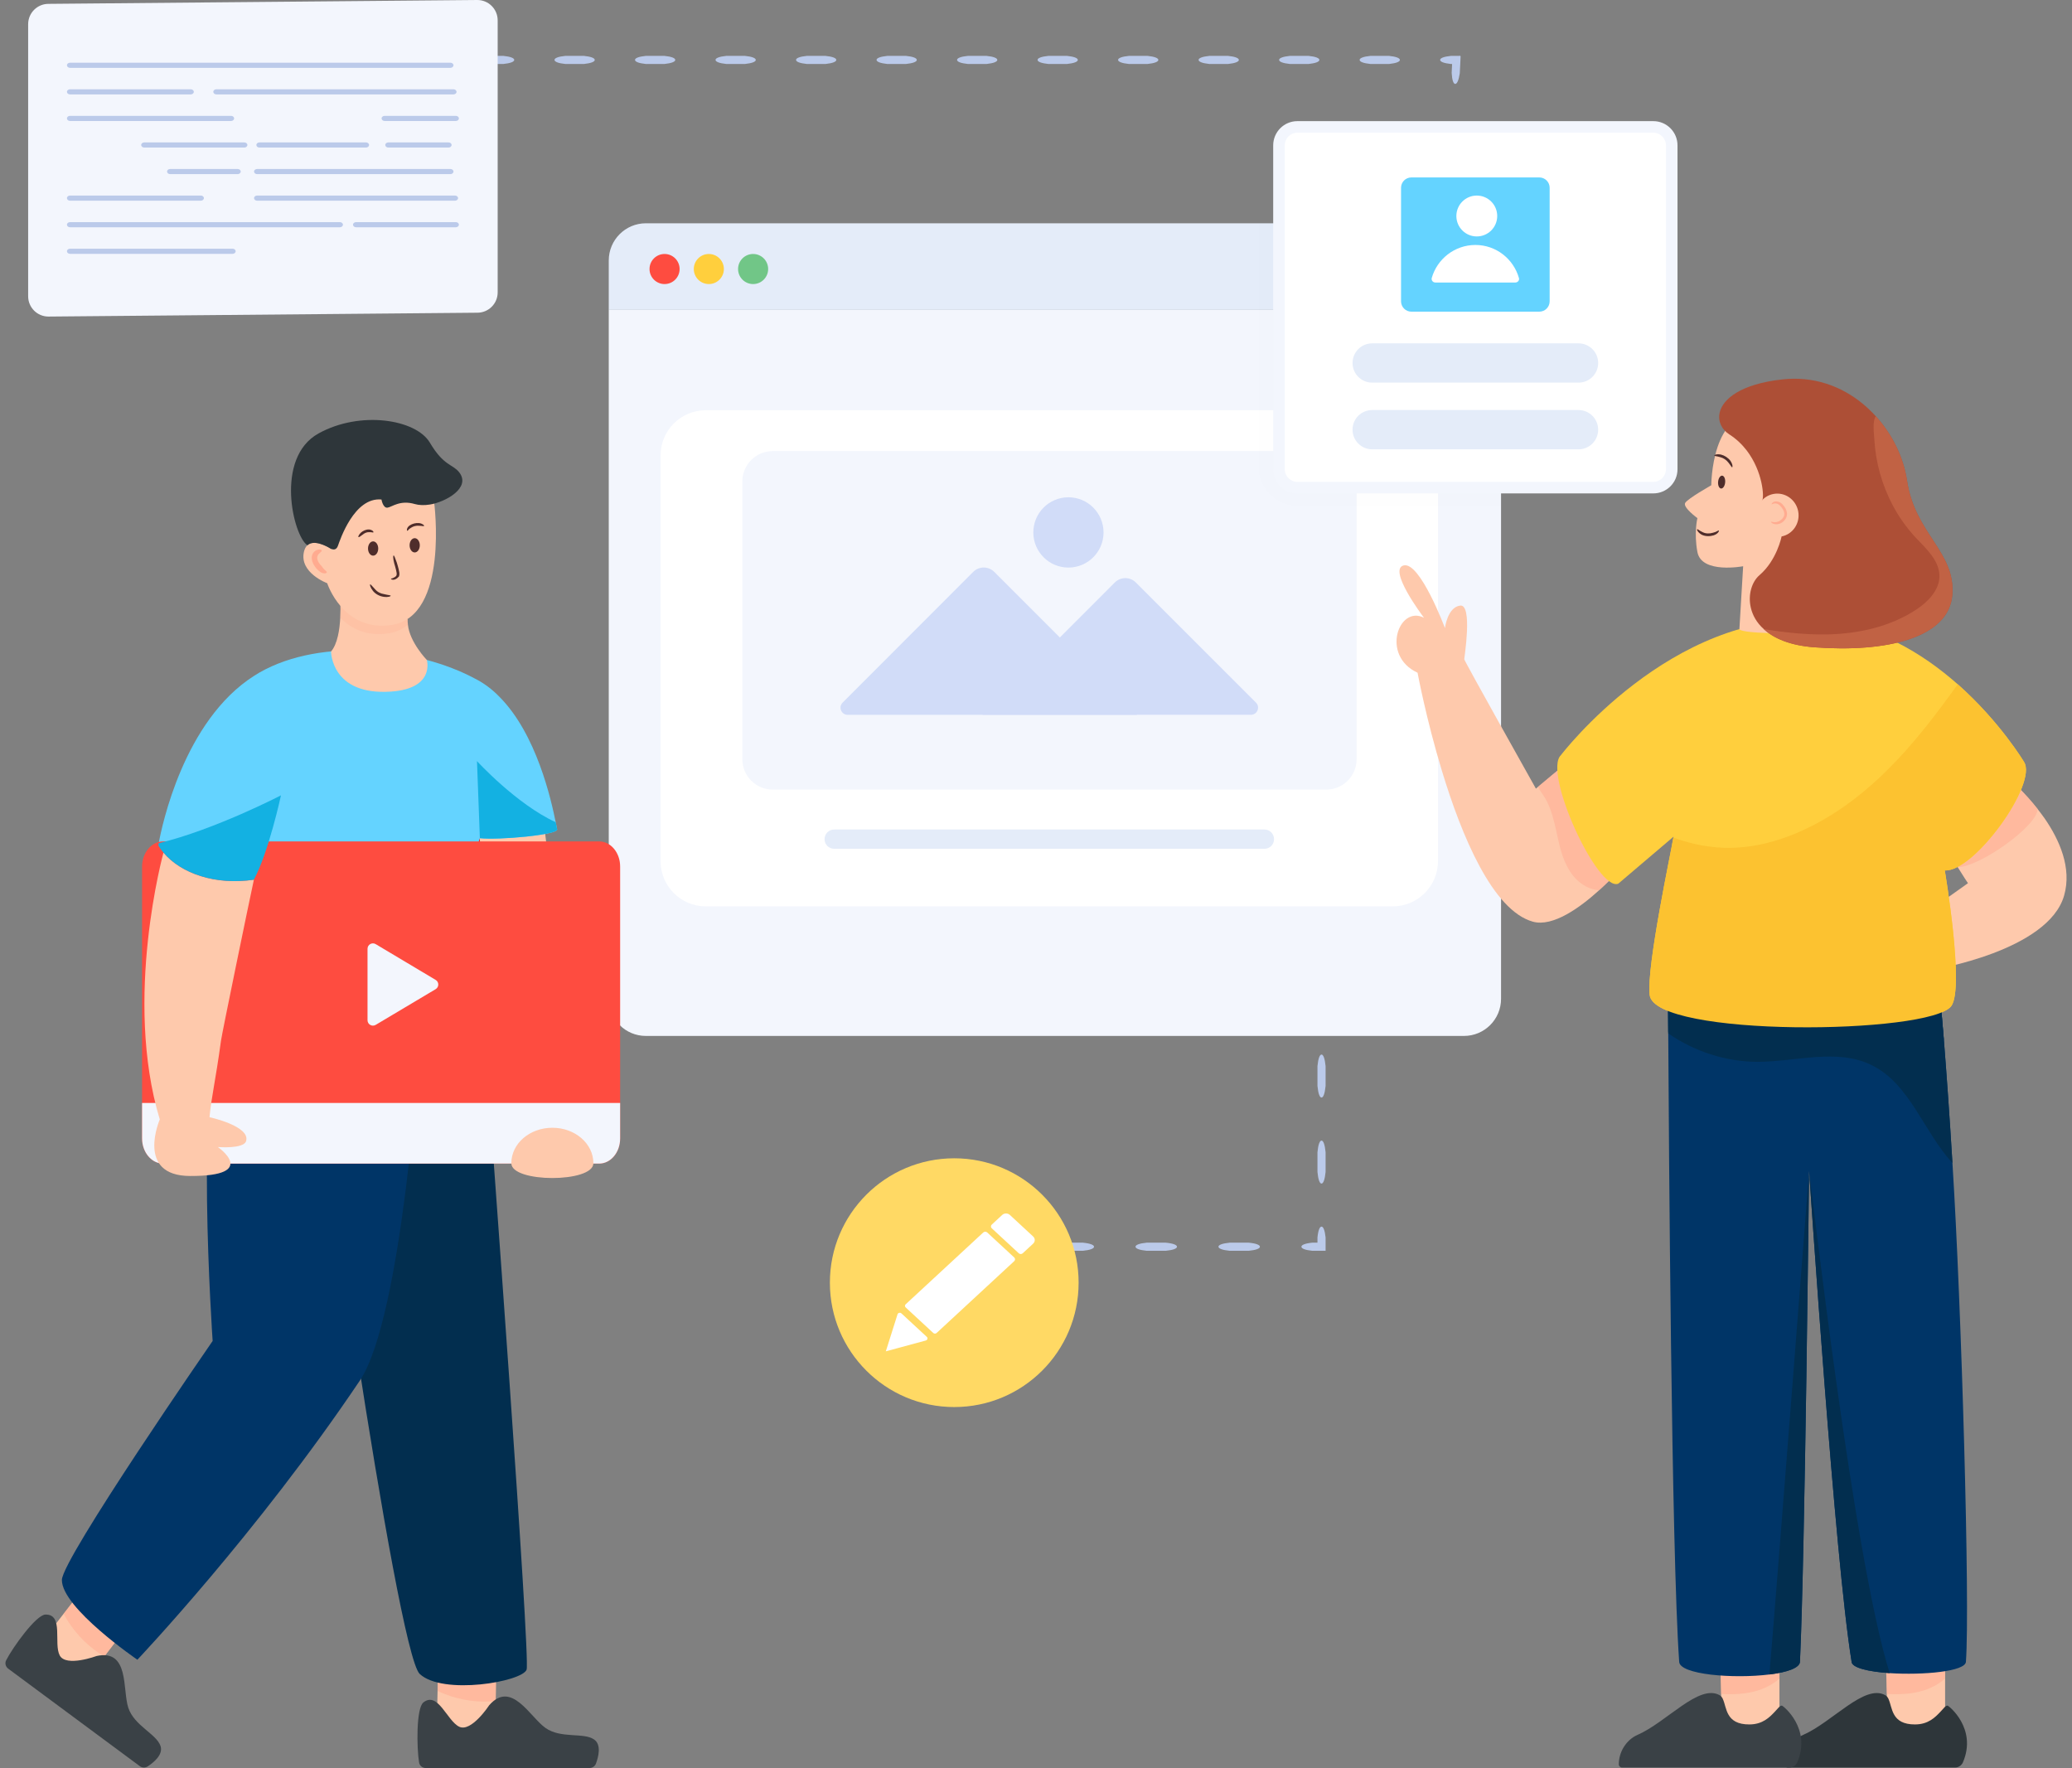 <svg width="218" height="186" viewBox="0 0 218 186" fill="none" xmlns="http://www.w3.org/2000/svg">
<rect x="0" y="0" width="218" height="186" fill="#808080" stroke="none"/>
<path d="M139.037 106.415C138.854 106.415 138.69 106.225 138.614 105.842V104.869C138.69 104.486 138.854 104.297 139.041 104.297C139.228 104.297 139.388 104.486 139.469 104.869V105.842C139.388 106.225 139.228 106.415 139.037 106.415ZM139.037 115.466C138.854 115.466 138.69 115.061 138.614 114.242V112.162C138.69 111.345 138.854 110.94 139.041 110.94C139.228 110.94 139.388 111.345 139.469 112.162V114.242C139.388 115.061 139.228 115.466 139.037 115.466ZM139.037 124.516C138.854 124.516 138.69 124.112 138.614 123.293V121.213C138.69 120.396 138.854 119.991 139.041 119.991C139.228 119.991 139.388 120.396 139.469 121.213V123.293C139.388 124.112 139.228 124.516 139.037 124.516ZM136.924 131.155C136.924 130.973 137.302 130.808 138.068 130.732H138.614V130.186C138.69 129.421 138.854 129.042 139.041 129.042C139.228 129.042 139.388 129.421 139.469 130.186V131.587H138.068C137.302 131.507 136.924 131.347 136.924 131.155ZM128.197 131.155C128.197 130.973 128.587 130.808 129.376 130.732H131.381C132.17 130.808 132.56 130.973 132.56 131.16C132.56 131.347 132.17 131.507 131.381 131.587H129.376C128.587 131.507 128.197 131.347 128.197 131.155ZM119.47 131.155C119.47 130.973 119.86 130.808 120.649 130.732H122.655C123.443 130.808 123.833 130.973 123.833 131.16C123.833 131.347 123.443 131.507 122.655 131.587H120.649C119.86 131.507 119.47 131.347 119.47 131.155ZM110.743 131.155C110.743 130.973 111.133 130.808 111.922 130.732H113.928C114.716 130.808 115.106 130.973 115.106 131.16C115.106 131.347 114.716 131.507 113.928 131.587H111.922C111.133 131.507 110.743 131.347 110.743 131.155ZM104.262 131.155C104.262 130.973 104.451 130.808 104.834 130.732H105.807C106.19 130.808 106.379 130.973 106.379 131.16C106.379 131.347 106.19 131.507 105.807 131.587H104.834C104.451 131.507 104.262 131.347 104.262 131.155Z" fill="#BBCAEA"/>
<path d="M100.399 148.025C107.626 148.025 113.484 142.167 113.484 134.94C113.484 127.714 107.626 121.855 100.399 121.855C93.173 121.855 87.314 127.714 87.314 134.94C87.314 142.167 93.173 148.025 100.399 148.025Z" fill="#FFD964"/>
<path d="M152.812 21.534C152.996 21.53 153.163 21.906 153.265 22.662C153.291 23.303 153.324 23.945 153.397 24.567C153.403 25.319 153.38 25.622 153.228 25.727C153.062 25.843 152.704 25.446 152.548 24.669C152.47 24.002 152.437 23.348 152.411 22.693C152.465 21.918 152.622 21.537 152.812 21.534ZM152.938 13.063C153.12 13.07 153.275 13.454 153.33 14.221L153.278 16.165C153.182 16.927 153.007 17.303 152.82 17.3C152.633 17.297 152.483 16.915 152.424 16.146L152.476 14.195C152.576 13.43 152.746 13.057 152.938 13.063ZM151.52 6.301C151.52 6.118 151.899 5.953 152.665 5.878H153.523C153.763 5.804 153.642 6.074 153.661 6.21L153.637 6.698L153.587 7.708C153.474 8.467 153.29 8.838 153.104 8.829C152.917 8.821 152.775 8.435 152.733 7.665L152.779 6.731L152.779 6.732H152.665C151.899 6.652 151.52 6.492 151.52 6.301ZM143.049 6.301C143.049 6.118 143.428 5.953 144.194 5.878H146.14C146.906 5.953 147.285 6.118 147.285 6.305C147.285 6.492 146.906 6.652 146.14 6.732H144.194C143.428 6.652 143.049 6.492 143.049 6.301ZM134.578 6.301C134.578 6.118 134.957 5.953 135.723 5.878H137.67C138.435 5.953 138.814 6.118 138.814 6.305C138.814 6.492 138.435 6.652 137.67 6.732H135.723C134.957 6.652 134.578 6.492 134.578 6.301ZM126.107 6.301C126.107 6.118 126.486 5.953 127.252 5.878H129.199C129.964 5.953 130.343 6.118 130.343 6.305C130.343 6.492 129.964 6.652 129.199 6.732H127.252C126.486 6.652 126.107 6.492 126.107 6.301ZM117.636 6.301C117.636 6.118 118.015 5.953 118.781 5.878H120.728C121.493 5.953 121.872 6.118 121.872 6.305C121.872 6.492 121.493 6.652 120.728 6.732H118.781C118.015 6.652 117.636 6.492 117.636 6.301ZM109.165 6.301C109.165 6.118 109.544 5.953 110.31 5.878H112.257C113.022 5.953 113.401 6.118 113.401 6.305C113.401 6.492 113.022 6.652 112.257 6.732H110.31C109.544 6.652 109.165 6.492 109.165 6.301ZM100.695 6.301C100.695 6.118 101.073 5.953 101.839 5.878H103.786C104.551 5.953 104.93 6.118 104.93 6.305C104.93 6.492 104.551 6.652 103.786 6.732H101.839C101.073 6.652 100.695 6.492 100.695 6.301ZM92.224 6.301C92.224 6.118 92.603 5.953 93.368 5.878H95.315C96.08 5.953 96.459 6.118 96.459 6.305C96.459 6.492 96.08 6.652 95.315 6.732H93.368C92.603 6.652 92.224 6.492 92.224 6.301ZM83.753 6.301C83.753 6.118 84.132 5.953 84.898 5.878H86.844C87.609 5.953 87.988 6.118 87.988 6.305C87.988 6.492 87.609 6.652 86.844 6.732H84.898C84.132 6.652 83.753 6.492 83.753 6.301ZM75.282 6.301C75.282 6.118 75.661 5.953 76.427 5.878H78.373C79.138 5.953 79.517 6.118 79.517 6.305C79.517 6.492 79.138 6.652 78.373 6.732H76.427C75.661 6.652 75.282 6.492 75.282 6.301ZM66.811 6.301C66.811 6.118 67.19 5.953 67.956 5.878H69.902C70.668 5.953 71.046 6.118 71.046 6.305C71.046 6.492 70.668 6.652 69.902 6.732H67.956C67.19 6.652 66.811 6.492 66.811 6.301ZM58.34 6.301C58.34 6.118 58.719 5.953 59.485 5.878H61.431C62.197 5.953 62.576 6.118 62.576 6.305C62.576 6.492 62.197 6.652 61.431 6.732H59.485C58.719 6.652 58.34 6.492 58.34 6.301ZM49.869 6.301C49.869 6.118 50.248 5.953 51.014 5.878H52.961C53.726 5.953 54.105 6.118 54.105 6.305C54.105 6.492 53.726 6.652 52.961 6.732H51.014C50.248 6.652 49.869 6.492 49.869 6.301ZM44.173 6.301C44.173 6.118 44.303 5.953 44.568 5.878H45.239C45.503 5.953 45.634 6.118 45.634 6.305C45.634 6.492 45.503 6.652 45.239 6.732H44.568C44.303 6.652 44.173 6.492 44.173 6.301Z" fill="#BBCAEA"/>
<path d="M157.929 32.598V105.081C157.929 107.236 156.183 108.983 154.027 108.983H67.951C65.796 108.983 64.049 107.236 64.049 105.081V32.598H157.929Z" fill="#F3F6FD"/>
<path d="M157.929 27.401V32.599H64.049V27.401C64.049 25.246 65.796 23.49 67.951 23.49H154.027C156.183 23.49 157.929 25.246 157.929 27.401Z" fill="#E4ECF9"/>
<path d="M69.92 29.884C70.794 29.884 71.503 29.175 71.503 28.301C71.503 27.427 70.794 26.719 69.92 26.719C69.046 26.719 68.338 27.427 68.338 28.301C68.338 29.175 69.046 29.884 69.92 29.884Z" fill="#FE4C40"/>
<path d="M74.579 29.884C75.452 29.884 76.161 29.175 76.161 28.301C76.161 27.427 75.452 26.719 74.579 26.719C73.704 26.719 72.996 27.427 72.996 28.301C72.996 29.175 73.704 29.884 74.579 29.884Z" fill="#FFCF3D"/>
<path d="M79.237 29.884C80.111 29.884 80.819 29.175 80.819 28.301C80.819 27.427 80.111 26.719 79.237 26.719C78.363 26.719 77.654 27.427 77.654 28.301C77.654 29.175 78.363 29.884 79.237 29.884Z" fill="#71C687"/>
<path d="M151.296 47.913V90.59C151.296 93.217 149.161 95.352 146.534 95.352H74.253C71.626 95.352 69.5 93.217 69.5 90.59V47.913C69.5 45.286 71.626 43.16 74.253 43.16H146.534C149.161 43.16 151.296 45.286 151.296 47.913Z" fill="white"/>
<path d="M142.732 50.653V79.87C142.732 81.636 141.308 83.068 139.543 83.068H81.302C79.536 83.068 78.103 81.636 78.103 79.87V50.653C78.103 48.887 79.536 47.455 81.302 47.455H139.543C141.308 47.455 142.732 48.887 142.732 50.653Z" fill="#F3F6FD"/>
<path d="M134.044 88.285C134.044 88.847 133.596 89.295 133.034 89.295H87.772C87.21 89.295 86.753 88.847 86.753 88.285C86.753 87.722 87.21 87.266 87.772 87.266H133.034C133.596 87.266 134.044 87.722 134.044 88.285Z" fill="#E4ECF9"/>
<path d="M131.611 75.198H103.382L117.294 61.276C117.904 60.666 118.893 60.666 119.503 61.276L132.143 73.915C132.616 74.389 132.281 75.198 131.611 75.198Z" fill="#D1DCF8"/>
<path d="M119.641 75.2H89.185C88.515 75.2 88.18 74.391 88.653 73.917L102.395 60.161C103.009 59.553 103.993 59.553 104.607 60.161L119.641 75.2ZM116.107 56.015C116.107 58.053 114.45 59.71 112.412 59.71C110.369 59.71 108.718 58.053 108.718 56.015C108.718 53.972 110.369 52.315 112.412 52.315C114.45 52.315 116.107 53.972 116.107 56.015Z" fill="#D1DCF8"/>
<g opacity="0.05">
<path opacity="0.05" d="M157.929 27.401V53.231H136.497C134.228 53.231 132.386 51.389 132.386 49.12V23.49H154.026C156.182 23.49 157.929 25.246 157.929 27.401Z" fill="black"/>
</g>
<path d="M176.494 15.291V49.366C176.494 50.769 175.356 51.907 173.948 51.907H136.498C135.094 51.907 133.956 50.769 133.956 49.366V15.291C133.956 13.888 135.094 12.744 136.498 12.744H173.948C175.356 12.744 176.494 13.888 176.494 15.291Z" fill="#F3F6FD"/>
<path d="M136.498 50.693C135.767 50.693 135.172 50.098 135.172 49.367V15.292C135.172 14.558 135.767 13.961 136.498 13.961H173.948C174.682 13.961 175.279 14.558 175.279 15.292V49.367C175.279 50.098 174.682 50.693 173.948 50.693H136.498Z" fill="white"/>
<path d="M163.043 19.752V31.698C163.043 32.301 162.556 32.788 161.953 32.788H148.498C147.895 32.788 147.407 32.301 147.407 31.698V19.752C147.407 19.154 147.895 18.666 148.498 18.666H161.953C162.556 18.666 163.043 19.154 163.043 19.752Z" fill="#64D3FF"/>
<path d="M155.376 24.874C156.564 24.874 157.526 23.912 157.526 22.724C157.526 21.537 156.564 20.574 155.376 20.574C154.189 20.574 153.227 21.537 153.227 22.724C153.227 23.912 154.189 24.874 155.376 24.874Z" fill="white"/>
<path d="M151.011 29.721H159.436C159.681 29.721 159.887 29.489 159.81 29.245C159.244 27.251 157.417 25.771 155.23 25.771C153.043 25.771 151.204 27.251 150.637 29.245C150.573 29.489 150.766 29.721 151.011 29.721Z" fill="white"/>
<path d="M168.147 38.19C168.147 38.757 167.916 39.275 167.542 39.65C167.168 40.024 166.65 40.254 166.078 40.254H144.373C143.23 40.254 142.305 39.329 142.305 38.19C142.305 37.618 142.535 37.1 142.909 36.726C143.283 36.351 143.802 36.121 144.373 36.121H166.078C167.221 36.121 168.147 37.046 168.147 38.19Z" fill="#E4ECF9"/>
<path d="M168.146 45.205C168.146 45.773 167.915 46.291 167.541 46.665C167.167 47.039 166.649 47.27 166.077 47.27H144.372C143.229 47.27 142.304 46.344 142.304 45.205C142.304 44.634 142.534 44.115 142.908 43.741C143.282 43.367 143.801 43.137 144.372 43.137H166.077C167.22 43.137 168.146 44.062 168.146 45.205Z" fill="#E4ECF9"/>
<path d="M52.361 2.139V30.763C52.361 31.941 51.405 32.898 50.222 32.898L5.097 33.303C3.918 33.303 2.962 32.347 2.962 31.168V2.545C2.962 1.366 3.918 0.406 5.097 0.406L50.222 0C51.405 -8.47089e-08 52.361 0.961 52.361 2.139Z" fill="#F3F6FD"/>
<path d="M47.712 6.868C47.712 7.015 47.566 7.138 47.391 7.138H7.364C7.19 7.138 7.043 7.015 7.043 6.868C7.043 6.715 7.19 6.598 7.364 6.598H47.391C47.566 6.598 47.712 6.715 47.712 6.868ZM20.391 9.663C20.391 9.81 20.244 9.933 20.07 9.933H7.364C7.19 9.933 7.043 9.81 7.043 9.663C7.043 9.51 7.19 9.393 7.364 9.393H20.07C20.244 9.393 20.391 9.51 20.391 9.663ZM48.033 9.663C48.033 9.81 47.886 9.933 47.712 9.933H22.762C22.587 9.933 22.441 9.81 22.441 9.663C22.441 9.51 22.587 9.393 22.762 9.393H47.712C47.886 9.393 48.033 9.51 48.033 9.663ZM24.632 12.458C24.632 12.605 24.485 12.729 24.311 12.729H7.364C7.19 12.729 7.043 12.605 7.043 12.458C7.043 12.306 7.19 12.188 7.364 12.188H24.311C24.485 12.188 24.632 12.306 24.632 12.458ZM48.281 12.458C48.281 12.605 48.134 12.729 47.96 12.729H40.469C40.295 12.729 40.148 12.605 40.148 12.458C40.148 12.306 40.295 12.188 40.469 12.188H47.96C48.134 12.188 48.281 12.306 48.281 12.458ZM26.028 15.253C26.028 15.4 25.881 15.524 25.707 15.524H15.176C15.002 15.524 14.855 15.4 14.855 15.253C14.855 15.101 15.002 14.983 15.176 14.983H25.707C25.881 14.983 26.028 15.101 26.028 15.253ZM38.831 15.253C38.831 15.4 38.684 15.524 38.51 15.524H27.293C27.118 15.524 26.972 15.4 26.972 15.253C26.972 15.101 27.118 14.983 27.293 14.983H38.51C38.684 14.983 38.831 15.101 38.831 15.253ZM47.514 15.253C47.514 15.4 47.367 15.524 47.193 15.524H40.855C40.681 15.524 40.535 15.4 40.535 15.253C40.535 15.101 40.681 14.983 40.855 14.983H47.193C47.367 14.983 47.514 15.101 47.514 15.253ZM47.712 18.049C47.712 18.195 47.566 18.319 47.391 18.319H27.05C26.875 18.319 26.729 18.195 26.729 18.049C26.729 17.896 26.875 17.778 27.05 17.778H47.391C47.566 17.778 47.712 17.896 47.712 18.049ZM25.326 18.049C25.326 18.195 25.18 18.319 25.006 18.319H17.898C17.723 18.319 17.577 18.195 17.577 18.049C17.577 17.896 17.723 17.778 17.898 17.778H25.006C25.18 17.778 25.326 17.896 25.326 18.049ZM21.452 20.844C21.452 20.991 21.305 21.114 21.131 21.114H7.364C7.19 21.114 7.043 20.991 7.043 20.844C7.043 20.691 7.19 20.573 7.364 20.573H21.131C21.305 20.573 21.452 20.691 21.452 20.844ZM48.194 20.844C48.194 20.991 48.047 21.114 47.873 21.114H27.05C26.875 21.114 26.729 20.991 26.729 20.844C26.729 20.691 26.875 20.573 27.05 20.573H47.873C48.047 20.573 48.194 20.691 48.194 20.844ZM36.081 23.639C36.081 23.786 35.934 23.909 35.76 23.909H7.364C7.19 23.909 7.043 23.786 7.043 23.639C7.043 23.486 7.19 23.369 7.364 23.369H35.76C35.934 23.369 36.081 23.486 36.081 23.639ZM48.281 23.639C48.281 23.786 48.134 23.909 47.96 23.909H37.461C37.287 23.909 37.14 23.786 37.14 23.639C37.14 23.486 37.287 23.369 37.461 23.369H47.96C48.134 23.369 48.281 23.486 48.281 23.639ZM24.792 26.434C24.792 26.581 24.646 26.704 24.471 26.704H7.364C7.19 26.704 7.043 26.581 7.043 26.434C7.043 26.281 7.19 26.164 7.364 26.164H24.471C24.646 26.164 24.792 26.281 24.792 26.434Z" fill="#BBCAEA"/>
<path d="M57.175 86.168C57.175 86.168 60.923 118.652 62.459 120.053C63.995 121.453 53.694 119.827 53.694 119.827L45.696 106.046L46.058 96.286C46.058 96.286 50.124 83.906 50.26 83.951C50.395 83.996 57.175 86.168 57.175 86.168ZM46.004 181.147L49.83 183.771L52.054 182.793C52.054 182.793 52.11 181.671 52.154 178.946C52.176 176.888 52.21 175.054 52.21 174.942C52.21 174.664 46.493 174.998 46.227 175.087C46.115 175.12 46.06 176.377 46.038 177.89C45.982 180.136 46.004 180.947 46.004 181.147Z" fill="#FEC9AC"/>
<path opacity="0.5" d="M46.037 177.89C47.75 178.702 49.651 179.091 51.542 179.002C51.742 178.991 51.954 178.98 52.154 178.946C52.176 176.889 52.209 175.054 52.209 174.942C52.209 174.664 46.493 174.998 46.226 175.087C46.115 175.121 46.059 176.377 46.037 177.89Z" fill="#FFAB90"/>
<path d="M44.092 185.412C44.143 185.757 44.444 186 44.797 186H62.025C62.327 186 62.591 185.816 62.701 185.537C62.959 184.839 63.304 183.545 62.503 182.994C61.386 182.229 59.019 182.935 57.388 181.781C55.763 180.635 53.816 176.732 51.478 179.385C51.478 179.385 49.597 182.266 48.318 181.656C47.039 181.046 46.084 177.893 44.547 179.098C43.776 179.708 43.842 183.927 44.092 185.412Z" fill="#3A4146"/>
<path d="M55.405 175.65C54.95 176.921 46.609 178.372 44.161 176.105C41.712 173.837 32.642 110.357 32.916 107.822L51.144 111.393C51.144 111.393 51.152 111.542 51.176 111.824C51.584 117.364 55.829 174.449 55.405 175.65Z" fill="#022E4F"/>
<path d="M4.729 172.369L6.24 176.755L8.61 177.293C8.61 177.293 9.323 176.424 10.98 174.261C12.223 172.621 13.342 171.167 13.408 171.077C13.574 170.854 8.782 167.719 8.514 167.632C8.405 167.593 7.613 168.569 6.694 169.771C5.312 171.543 4.848 172.208 4.729 172.369Z" fill="#FEC9AC"/>
<path opacity="0.5" d="M6.694 169.771C7.587 171.443 8.884 172.888 10.456 173.942C10.623 174.052 10.8 174.169 10.98 174.261C12.223 172.621 13.342 171.167 13.409 171.077C13.574 170.854 8.782 167.719 8.515 167.632C8.405 167.593 7.613 168.569 6.694 169.771Z" fill="#FFAB90"/>
<path d="M0.652 174.658C0.488 174.966 0.586 175.341 0.869 175.551L14.712 185.806C14.954 185.985 15.276 185.995 15.531 185.836C16.154 185.428 17.201 184.594 16.886 183.675C16.443 182.395 14.121 181.554 13.497 179.655C12.874 177.767 13.633 173.471 10.175 174.212C10.175 174.212 6.948 175.407 6.284 174.156C5.619 172.904 6.728 169.802 4.777 169.856C3.793 169.887 1.335 173.316 0.652 174.658Z" fill="#3A4146"/>
<path d="M23.598 107.047C23.476 107.862 23.361 108.669 23.255 109.469C23.224 109.4 23.209 109.324 23.209 109.248C23.331 108.509 23.46 107.77 23.598 107.047Z" fill="#71C687"/>
<path d="M44.163 109.783C44.163 109.783 42.379 138.517 37.858 145.243C27.04 161.338 14.453 174.607 14.453 174.607C14.453 174.607 6.495 169.166 6.512 166.215C6.525 163.989 22.373 141.07 22.373 141.07C22.373 141.07 20.382 112.318 23.613 109.248C24.475 108.428 44.163 109.783 44.163 109.783Z" fill="#003567"/>
<path d="M58.619 87.248C58.726 87.836 52.452 88.393 50.49 88.179C50.635 99.377 51.139 111.384 51.139 111.384C51.032 113.682 32.865 112.72 25.889 110.773C24.446 110.384 23.477 109.934 23.255 109.468C23.362 108.667 23.477 107.858 23.599 107.048C25.011 99.27 26.835 92.645 26.713 92.546C22.668 93.149 19.049 91.897 17.202 89.698C16.996 89.462 16.821 89.21 16.66 88.951C16.66 88.951 16.676 88.866 16.698 88.706C17.027 86.928 19.309 75.844 26.713 71.112C26.904 70.99 27.095 70.875 27.285 70.761C33.911 66.967 44.063 68.219 49.948 71.379C50.91 71.86 51.78 72.516 52.536 73.295C56.467 77.234 57.993 84.172 58.467 86.5C58.543 86.889 58.596 87.157 58.619 87.248Z" fill="#64D3FF"/>
<path d="M51.142 111.387C51.035 113.68 32.865 112.72 25.89 110.778C31.517 108.57 36.81 105.493 41.471 101.655C42.94 100.444 44.334 99.15 45.598 97.733C47.89 95.159 49.413 91.42 50.487 88.184C50.632 99.378 51.142 111.387 51.142 111.387Z" fill="#EA241F"/>
<path d="M65.246 91.154V119.771C65.246 121.233 64.256 122.414 63.036 122.414H17.171C15.945 122.414 14.948 121.226 14.948 119.764V91.17C14.948 89.707 15.945 88.519 17.171 88.519H63.036C64.256 88.519 65.246 89.7 65.246 91.154Z" fill="#FE4C40"/>
<path d="M14.948 116.035V119.764C14.948 121.226 15.945 122.414 17.171 122.414H63.036C64.256 122.414 65.246 121.234 65.246 119.771V116.035H14.948Z" fill="#F3F6FD"/>
<path d="M25.889 120.054C25.623 120.892 22.919 120.67 22.919 120.67C22.919 120.67 27.35 123.734 20.002 123.717C14.223 123.703 16.812 117.768 16.812 117.768C12.959 105.043 17.2 89.699 17.2 89.699C19.051 91.9 22.668 93.149 26.712 92.547C26.174 95.04 23.361 108.669 23.254 109.469C22.668 113.771 22.234 115.43 22.044 117.532C22.044 117.532 26.384 118.47 25.889 120.054ZM62.431 122.376C62.431 124.45 53.799 124.45 53.799 122.376C53.799 120.301 55.734 118.642 58.121 118.642C60.495 118.642 62.431 120.301 62.431 122.376Z" fill="#FEC9AC"/>
<path d="M29.561 83.674C29.561 83.674 28.278 89.624 26.712 92.546C22.669 93.147 19.051 91.898 17.201 89.698C16.995 89.462 16.82 89.21 16.66 88.951C16.66 88.951 16.675 88.868 16.698 88.708C22.585 87.291 29.561 83.674 29.561 83.674Z" fill="#13B1E2"/>
<path d="M58.62 87.246C58.727 87.84 52.452 88.396 50.487 88.183L50.185 80.072C50.185 80.072 54.325 84.596 58.468 86.5C58.544 86.888 58.597 87.155 58.62 87.246Z" fill="#13B1E2"/>
<path d="M41.105 72.758C34.831 73.172 34.831 68.541 34.831 68.541C35.505 67.747 35.736 66.255 35.799 64.978C35.87 63.756 35.775 62.732 35.775 62.732L42.885 65.145C42.885 65.351 42.893 65.541 42.917 65.716C43.099 67.565 44.907 69.43 44.907 69.43C44.907 69.43 45.815 72.447 41.105 72.758Z" fill="#FEC9AC"/>
<g opacity="0.5">
<path opacity="0.5" d="M42.918 65.716C42.362 66.184 41.688 66.509 40.871 66.629C38.498 66.986 36.863 66.065 35.8 64.978C35.872 63.756 35.776 62.732 35.776 62.732L42.886 65.145C42.886 65.351 42.894 65.541 42.918 65.716Z" fill="#FFAB90"/>
</g>
<path d="M41.213 65.748C36.095 66.522 34.425 61.355 34.425 61.355C34.425 61.355 31.462 60.26 31.981 58.039C32.055 57.726 32.178 57.504 32.343 57.364C33.034 56.73 34.359 57.455 34.762 57.701C34.762 57.701 34.778 57.71 34.803 57.726C34.861 57.759 34.885 57.776 34.885 57.776L34.894 57.759L37.23 51.481C37.23 51.481 43.146 50.519 45.211 52.699C45.375 52.864 45.567 52.618 45.674 52.815C45.674 52.815 47.285 64.835 41.213 65.748Z" fill="#FEC9AC"/>
<path d="M45.236 53.077C44.644 53.176 44.068 53.151 43.648 53.028C42.085 52.567 41.245 53.34 40.768 53.406C40.291 53.472 40.135 52.55 40.135 52.55C37.255 52.271 35.761 56.85 35.556 57.417C35.408 57.837 35.116 57.849 34.894 57.759C34.861 57.751 34.828 57.734 34.803 57.726C34.778 57.709 34.762 57.701 34.762 57.701C34.359 57.454 33.034 56.73 32.343 57.364C30.854 56.409 28.871 48.181 33.503 45.606C37.88 43.171 43.763 44.1 45.228 46.569C46.684 49.037 47.639 48.822 48.313 49.687C49.6 51.337 46.824 52.83 45.236 53.077Z" fill="#2E363A"/>
<path d="M39.257 58.456C39.553 58.456 39.794 58.12 39.794 57.706C39.794 57.291 39.553 56.955 39.257 56.955C38.96 56.955 38.72 57.291 38.72 57.706C38.72 58.12 38.96 58.456 39.257 58.456Z" fill="#4F2D2B"/>
<path d="M43.632 58.118C43.928 58.118 44.169 57.782 44.169 57.368C44.169 56.953 43.928 56.617 43.632 56.617C43.335 56.617 43.095 56.953 43.095 57.368C43.095 57.782 43.335 58.118 43.632 58.118Z" fill="#4F2D2B"/>
<path d="M37.713 56.497C37.671 56.461 37.716 56.288 37.968 56.034C38.194 55.84 38.501 55.689 38.828 55.7C39.224 55.745 39.328 55.971 39.284 56.001C39.24 56.055 39.102 55.967 38.822 55.985C38.581 55.977 38.348 56.085 38.15 56.253C37.901 56.434 37.765 56.542 37.713 56.497Z" fill="#4F2D2B"/>
<path d="M44.618 55.326C44.586 55.387 44.411 55.318 44.073 55.311C43.788 55.286 43.492 55.359 43.257 55.516C42.958 55.679 42.933 55.832 42.866 55.838C42.795 55.869 42.739 55.538 43.098 55.28C43.392 55.084 43.749 54.998 44.096 55.027C44.51 55.097 44.649 55.282 44.618 55.326Z" fill="#4F2D2B"/>
<path d="M41.135 60.89C41.147 60.859 41.214 60.863 41.324 60.822C41.416 60.782 41.648 60.683 41.713 60.53C41.775 60.403 41.711 60.153 41.664 59.937C41.612 59.717 41.545 59.496 41.479 59.273C41.341 58.737 41.351 58.446 41.411 58.438C41.475 58.428 41.566 58.678 41.752 59.192C41.818 59.414 41.886 59.639 41.941 59.872C41.978 60.103 42.088 60.332 41.972 60.65C41.488 61.209 41.079 60.924 41.135 60.89Z" fill="#4F2D2B"/>
<path d="M38.946 61.484C39.006 61.45 39.141 61.654 39.454 61.98C39.705 62.278 40.036 62.449 40.419 62.505C40.864 62.619 41.094 62.609 41.105 62.676C41.121 62.731 40.869 62.856 40.368 62.786C39.941 62.727 39.517 62.505 39.242 62.17C38.931 61.765 38.897 61.508 38.946 61.484Z" fill="#4F2D2B"/>
<path d="M33.855 57.912C33.866 57.973 33.801 58.039 33.695 58.127C33.59 58.215 33.442 58.338 33.406 58.503C33.276 58.795 33.514 59.239 33.843 59.558C34.135 60.025 34.382 60.061 34.384 60.205C34.383 60.265 34.297 60.331 34.11 60.321C33.914 60.319 33.668 60.187 33.431 59.952C33.219 59.745 33.07 59.538 32.932 59.257C32.804 58.98 32.742 58.627 32.878 58.288C33.09 57.885 33.422 57.821 33.581 57.807C33.759 57.799 33.844 57.852 33.855 57.912Z" fill="#FFAB90"/>
<path d="M45.835 104.063L39.527 107.819C39.148 108.045 38.668 107.771 38.668 107.331V99.813C38.668 99.372 39.149 99.099 39.528 99.325L45.835 103.087C46.205 103.307 46.205 103.843 45.835 104.063Z" fill="#F3F6FD"/>
<path d="M204.672 181.535C204.093 182.148 203.059 182.943 201.56 182.943C198.846 182.955 199.005 181.035 198.55 180.07V180.058C198.539 179.979 198.528 179.139 198.516 178.207C198.494 177.287 198.471 176.265 198.448 175.788C200.379 175.833 202.809 175.561 204.649 175.084V181.398L204.672 181.535Z" fill="#FEC9AC"/>
<path opacity="0.5" d="M204.649 175.084V176.583C204.456 176.765 204.24 176.924 204.013 177.072C203.741 177.253 203.457 177.412 203.15 177.548C202.094 178.026 200.936 178.207 199.777 178.23C199.357 178.241 198.937 178.23 198.516 178.207C198.494 177.287 198.471 176.265 198.448 175.788C200.379 175.833 202.809 175.561 204.649 175.084Z" fill="#FFAB90"/>
<path d="M206.525 185.402C206.382 185.729 206.061 185.947 205.699 185.947H188.088C187.904 185.947 187.749 185.798 187.749 185.615C187.749 184.955 187.938 184.324 188.277 183.785C188.615 183.251 189.091 182.786 189.7 182.523C192.803 181.163 196.171 177.124 198.35 178.335C198.505 178.421 198.609 178.559 198.695 178.731C198.695 178.736 198.695 178.742 198.695 178.742C199.119 179.637 198.97 181.427 201.494 181.415C202.882 181.41 203.606 180.662 204.145 180.094C204.495 179.726 204.697 179.418 204.908 179.436C205.041 179.448 208.045 181.851 206.525 185.402Z" fill="#2E363A"/>
<path d="M187.242 181.535C186.663 182.148 185.63 182.943 184.13 182.943C181.416 182.955 181.575 181.035 181.121 180.07V180.058C181.109 179.979 181.098 179.139 181.087 178.207C181.064 177.287 181.041 176.265 181.019 175.788C182.949 175.833 185.38 175.561 187.22 175.084V181.398L187.242 181.535Z" fill="#FEC9AC"/>
<path opacity="0.5" d="M187.22 175.084V176.583C187.027 176.765 186.811 176.924 186.584 177.072C186.311 177.253 186.027 177.412 185.721 177.548C184.664 178.026 183.506 178.207 182.347 178.23C181.927 178.241 181.507 178.23 181.087 178.207C181.064 177.287 181.041 176.265 181.019 175.788C182.949 175.833 185.38 175.561 187.22 175.084Z" fill="#FFAB90"/>
<path d="M189.096 185.402C188.952 185.729 188.631 185.947 188.27 185.947H170.658C170.474 185.947 170.319 185.798 170.319 185.615C170.319 184.955 170.509 184.324 170.847 183.785C171.186 183.251 171.662 182.786 172.27 182.523C175.373 181.163 178.741 177.124 180.921 178.335C181.076 178.421 181.179 178.559 181.265 178.731C181.265 178.736 181.265 178.742 181.265 178.742C181.689 179.637 181.54 181.427 184.065 181.415C185.453 181.41 186.177 180.662 186.716 180.094C187.066 179.726 187.267 179.418 187.478 179.436C187.612 179.448 190.616 181.851 189.096 185.402Z" fill="#3A4146"/>
<path d="M203.378 95.526V102.009C203.378 102.009 215.517 100.052 217.173 94.204C218.001 91.311 216.678 88.354 215.119 86.096C214.872 85.752 214.624 85.419 214.377 85.107V85.096C213.001 83.344 211.689 82.215 211.689 82.215L208.356 84.645C208.356 84.645 204.582 88.408 204.98 89.408C205.152 89.849 205.571 90.569 205.98 91.236C206.517 92.117 207.055 92.913 207.055 92.913L203.378 95.526Z" fill="#FEC9AC"/>
<path opacity="0.5" d="M204.98 89.408C205.152 89.849 205.571 90.569 205.979 91.236C208.334 91.171 214.377 86.881 214.377 85.107V85.096C213.001 83.344 211.689 82.215 211.689 82.215L208.356 84.645C208.356 84.645 204.582 88.408 204.98 89.408Z" fill="#FFAB90"/>
<path d="M149.145 70.773C149.145 70.773 150.037 75.601 151.715 81.117C153.779 87.923 157.037 95.782 161.284 96.965C163.391 97.546 166.262 95.46 168.251 93.653C169.638 92.406 170.606 91.288 170.606 91.288L165.498 82.536L164.402 80.644C164.187 80.783 162.445 82.246 161.821 82.772C161.682 82.891 161.596 82.966 161.596 82.966C161.596 82.966 154.058 69.526 154.058 69.354C154.058 69.182 154.962 63.537 153.628 63.709C152.284 63.881 152.026 66.075 152.026 66.075C152.026 66.075 149.403 59.054 147.683 59.484C146.005 59.903 149.629 64.741 149.822 64.989C147.166 63.634 145.242 68.967 149.145 70.773Z" fill="#FEC9AC"/>
<path opacity="0.5" d="M161.82 82.773C162.003 83.193 162.336 83.569 162.562 83.956C162.906 84.547 163.154 85.193 163.347 85.849C163.68 86.967 163.863 88.128 164.164 89.257C164.476 90.386 164.938 91.515 165.723 92.375C166.379 93.085 167.304 93.601 168.25 93.654C169.637 92.407 170.605 91.289 170.605 91.289L165.497 82.537L164.401 80.644C164.186 80.784 162.444 82.247 161.82 82.773Z" fill="#FFAB90"/>
<path d="M170.262 92.966L176.079 88.02C176.079 88.02 176.068 88.052 176.057 88.117C175.831 89.558 173.219 101.718 173.563 104.664C174.068 109.169 203.109 108.847 205.302 105.836C206.711 103.901 204.614 91.568 204.614 91.568C207.668 91.784 214.431 82.429 212.947 80.15C212.947 80.15 210.442 75.946 205.98 71.989C202.292 68.731 197.271 65.635 191.228 65.248C175.799 64.237 164.23 79.44 164.23 79.44C162.305 81.246 168.09 93.837 170.262 92.966Z" fill="#FFCF3D"/>
<path d="M175.498 105.138C175.498 105.138 175.498 106.407 175.52 108.578C180.175 111.32 198.658 111.245 204.518 109.385C204.249 106.062 204.023 103.794 203.862 103.159C202.98 99.536 175.498 105.138 175.498 105.138Z" fill="#022E4F"/>
<path d="M175.498 105.138C175.498 105.138 175.498 106.407 175.52 108.578V108.718C175.584 119.75 175.853 163.309 176.67 174.803C176.67 176.179 182.401 176.631 186.164 176.158C188.013 175.932 189.379 175.47 189.379 174.803C189.906 163.61 190.336 123.223 190.336 123.223C190.336 123.223 190.336 123.255 190.347 123.309C190.347 123.319 190.347 123.319 190.347 123.33C190.497 125.244 193.035 163.89 194.809 174.803C194.809 175.459 196.615 175.867 198.819 176.018C202.313 176.244 206.84 175.846 206.84 174.803C207.281 168.782 206.378 137.469 205.421 122.352C205.12 117.395 204.797 112.879 204.518 109.385C204.249 106.062 204.023 103.794 203.862 103.159C202.98 99.536 175.498 105.138 175.498 105.138Z" fill="#003567"/>
<path d="M175.498 105.138C175.498 105.138 175.498 106.407 175.52 108.578V108.718C178.261 110.61 181.562 111.696 184.884 111.707C188.927 111.707 193.228 110.267 196.873 112.03C200.937 113.987 202.378 119.051 205.421 122.352C205.12 117.395 204.797 112.879 204.518 109.385C204.249 106.062 204.023 103.794 203.862 103.159C202.98 99.536 175.498 105.138 175.498 105.138ZM190.347 123.33C190.497 125.244 193.035 163.89 194.809 174.803C194.809 175.459 196.615 175.867 198.819 176.018C195.024 163.997 190.648 125.287 190.347 123.33ZM186.164 176.158C188.013 175.932 189.379 175.47 189.379 174.803C189.906 163.61 190.336 123.223 190.336 123.223C190.336 123.223 187.196 163.815 186.164 176.158Z" fill="#022E4F"/>
<path d="M183.008 66.165L183.401 59.57C183.401 59.57 179.023 60.403 178.588 58.073C178.208 56.042 178.588 54.508 178.588 54.508C178.588 54.508 177.019 53.367 177.304 52.904C177.589 52.44 180.049 51.05 180.049 51.05C180.049 51.05 180.049 42.921 185.219 43.599C190.388 44.276 191.885 54.33 191.885 54.33L190.709 59.321L191.137 66.165C191.137 66.755 183.008 66.755 183.008 66.165Z" fill="#FEC9AC"/>
<path d="M181.949 45.701C182.701 46.184 183.293 46.765 183.776 47.389C185.475 49.614 185.637 52.334 185.4 52.657C185.099 53.077 187.443 56.453 187.443 56.453C187.443 56.453 186.948 58.947 185.11 60.517C184.336 61.183 183.884 62.538 184.207 63.925C184.389 64.71 184.809 65.506 185.572 66.183C186.626 67.162 188.335 67.903 190.894 68.097C198.517 68.667 205.065 67.108 205.409 62.57C205.754 58.044 201.485 56.173 200.646 50.582C200.292 48.184 199.13 45.733 197.356 43.787C196.926 43.314 196.464 42.873 195.969 42.464C193.733 40.626 190.819 39.54 187.507 39.916C183.153 40.4 181.25 41.97 180.927 43.421C180.723 44.324 181.142 45.185 181.949 45.701Z" fill="#AD4F36"/>
<path d="M178.564 55.68C178.619 55.637 178.771 55.822 179.16 55.994C179.481 56.15 179.864 56.151 180.22 56.046C180.64 55.952 180.78 55.772 180.838 55.813C180.894 55.828 180.797 56.146 180.299 56.319C179.898 56.438 179.435 56.445 179.036 56.251C178.586 55.984 178.518 55.704 178.564 55.68Z" fill="#4F2D2B"/>
<path d="M181.508 50.75C181.542 50.377 181.403 50.059 181.197 50.041C180.992 50.023 180.799 50.31 180.766 50.684C180.732 51.057 180.871 51.374 181.076 51.393C181.281 51.411 181.475 51.123 181.508 50.75Z" fill="#4F2D2B"/>
<path d="M182.246 49.156C182.18 49.175 182.102 48.965 181.837 48.652C181.625 48.377 181.322 48.178 180.985 48.094C180.593 47.975 180.37 47.988 180.361 47.918C180.348 47.867 180.575 47.734 181.056 47.818C181.452 47.916 181.814 48.154 182.062 48.478C182.33 48.886 182.299 49.147 182.246 49.156Z" fill="#4F2D2B"/>
<path d="M173.562 104.663C174.068 109.168 203.109 108.846 205.302 105.835C206.711 103.9 204.614 91.568 204.614 91.568C207.668 91.783 214.431 82.428 212.947 80.149C212.947 80.149 210.442 75.945 205.98 71.988C203.754 75.096 201.432 78.149 198.733 80.848C195.668 83.923 192.077 86.546 188.002 88.041C183.927 89.525 180.143 89.611 176.057 88.116C175.831 89.557 173.218 101.717 173.562 104.663Z" fill="#FCC230"/>
<path d="M187.427 56.439C188.633 56.214 189.424 55.029 189.193 53.794C188.962 52.558 187.797 51.739 186.59 51.965C185.384 52.19 184.594 53.375 184.825 54.61C185.056 55.846 186.221 56.665 187.427 56.439Z" fill="#FEC9AC"/>
<path d="M185.571 66.183C186.625 67.162 188.335 67.904 190.893 68.097C198.517 68.667 205.065 67.108 205.409 62.571C205.753 58.044 201.484 56.173 200.646 50.582C200.291 48.185 199.129 45.733 197.355 43.787C196.968 44.379 197.183 45.712 197.205 46.26C197.345 48.658 198.011 51.034 199.14 53.163C199.785 54.378 200.592 55.517 201.527 56.528C202.656 57.722 204.054 58.969 204.054 60.614C204.043 62.098 202.85 63.313 201.613 64.13C198.839 65.958 195.463 66.689 192.151 66.743C189.947 66.775 187.754 66.538 185.571 66.183Z" fill="#C16244"/>
<path d="M186.329 54.898C186.347 54.87 186.437 54.912 186.614 54.933C186.787 54.954 187.065 54.94 187.342 54.726C187.58 54.554 187.761 54.29 187.729 54.016C187.706 53.738 187.529 53.456 187.321 53.239C187.083 52.971 186.824 52.933 186.66 52.969C186.496 53.003 186.429 53.079 186.4 53.058C186.377 53.049 186.397 52.915 186.604 52.809C186.795 52.696 187.216 52.722 187.523 53.039C187.766 53.297 187.974 53.605 188.013 53.993C188.053 54.398 187.798 54.752 187.508 54.958C187.137 55.207 186.763 55.176 186.572 55.098C186.372 55.018 186.312 54.919 186.329 54.898Z" fill="#FFAB90"/>
<path d="M108.701 130.832L107.605 131.846C107.489 131.954 107.301 131.954 107.184 131.846L104.346 129.219C104.23 129.112 104.23 128.938 104.346 128.83L105.442 127.816C105.666 127.608 106.03 127.608 106.254 127.816L108.701 130.081C108.925 130.288 108.925 130.624 108.701 130.832ZM103.87 129.66L106.708 132.287C106.824 132.394 106.824 132.569 106.708 132.676L98.543 140.233C98.446 140.323 98.289 140.323 98.192 140.233L95.285 137.542C95.188 137.452 95.188 137.307 95.285 137.217L103.45 129.66C103.566 129.553 103.754 129.553 103.87 129.66ZM97.405 141.024L93.199 142.163L94.43 138.271C94.483 138.103 94.711 138.049 94.844 138.173L97.51 140.641C97.644 140.764 97.586 140.975 97.405 141.024Z" fill="white"/>
</svg>

